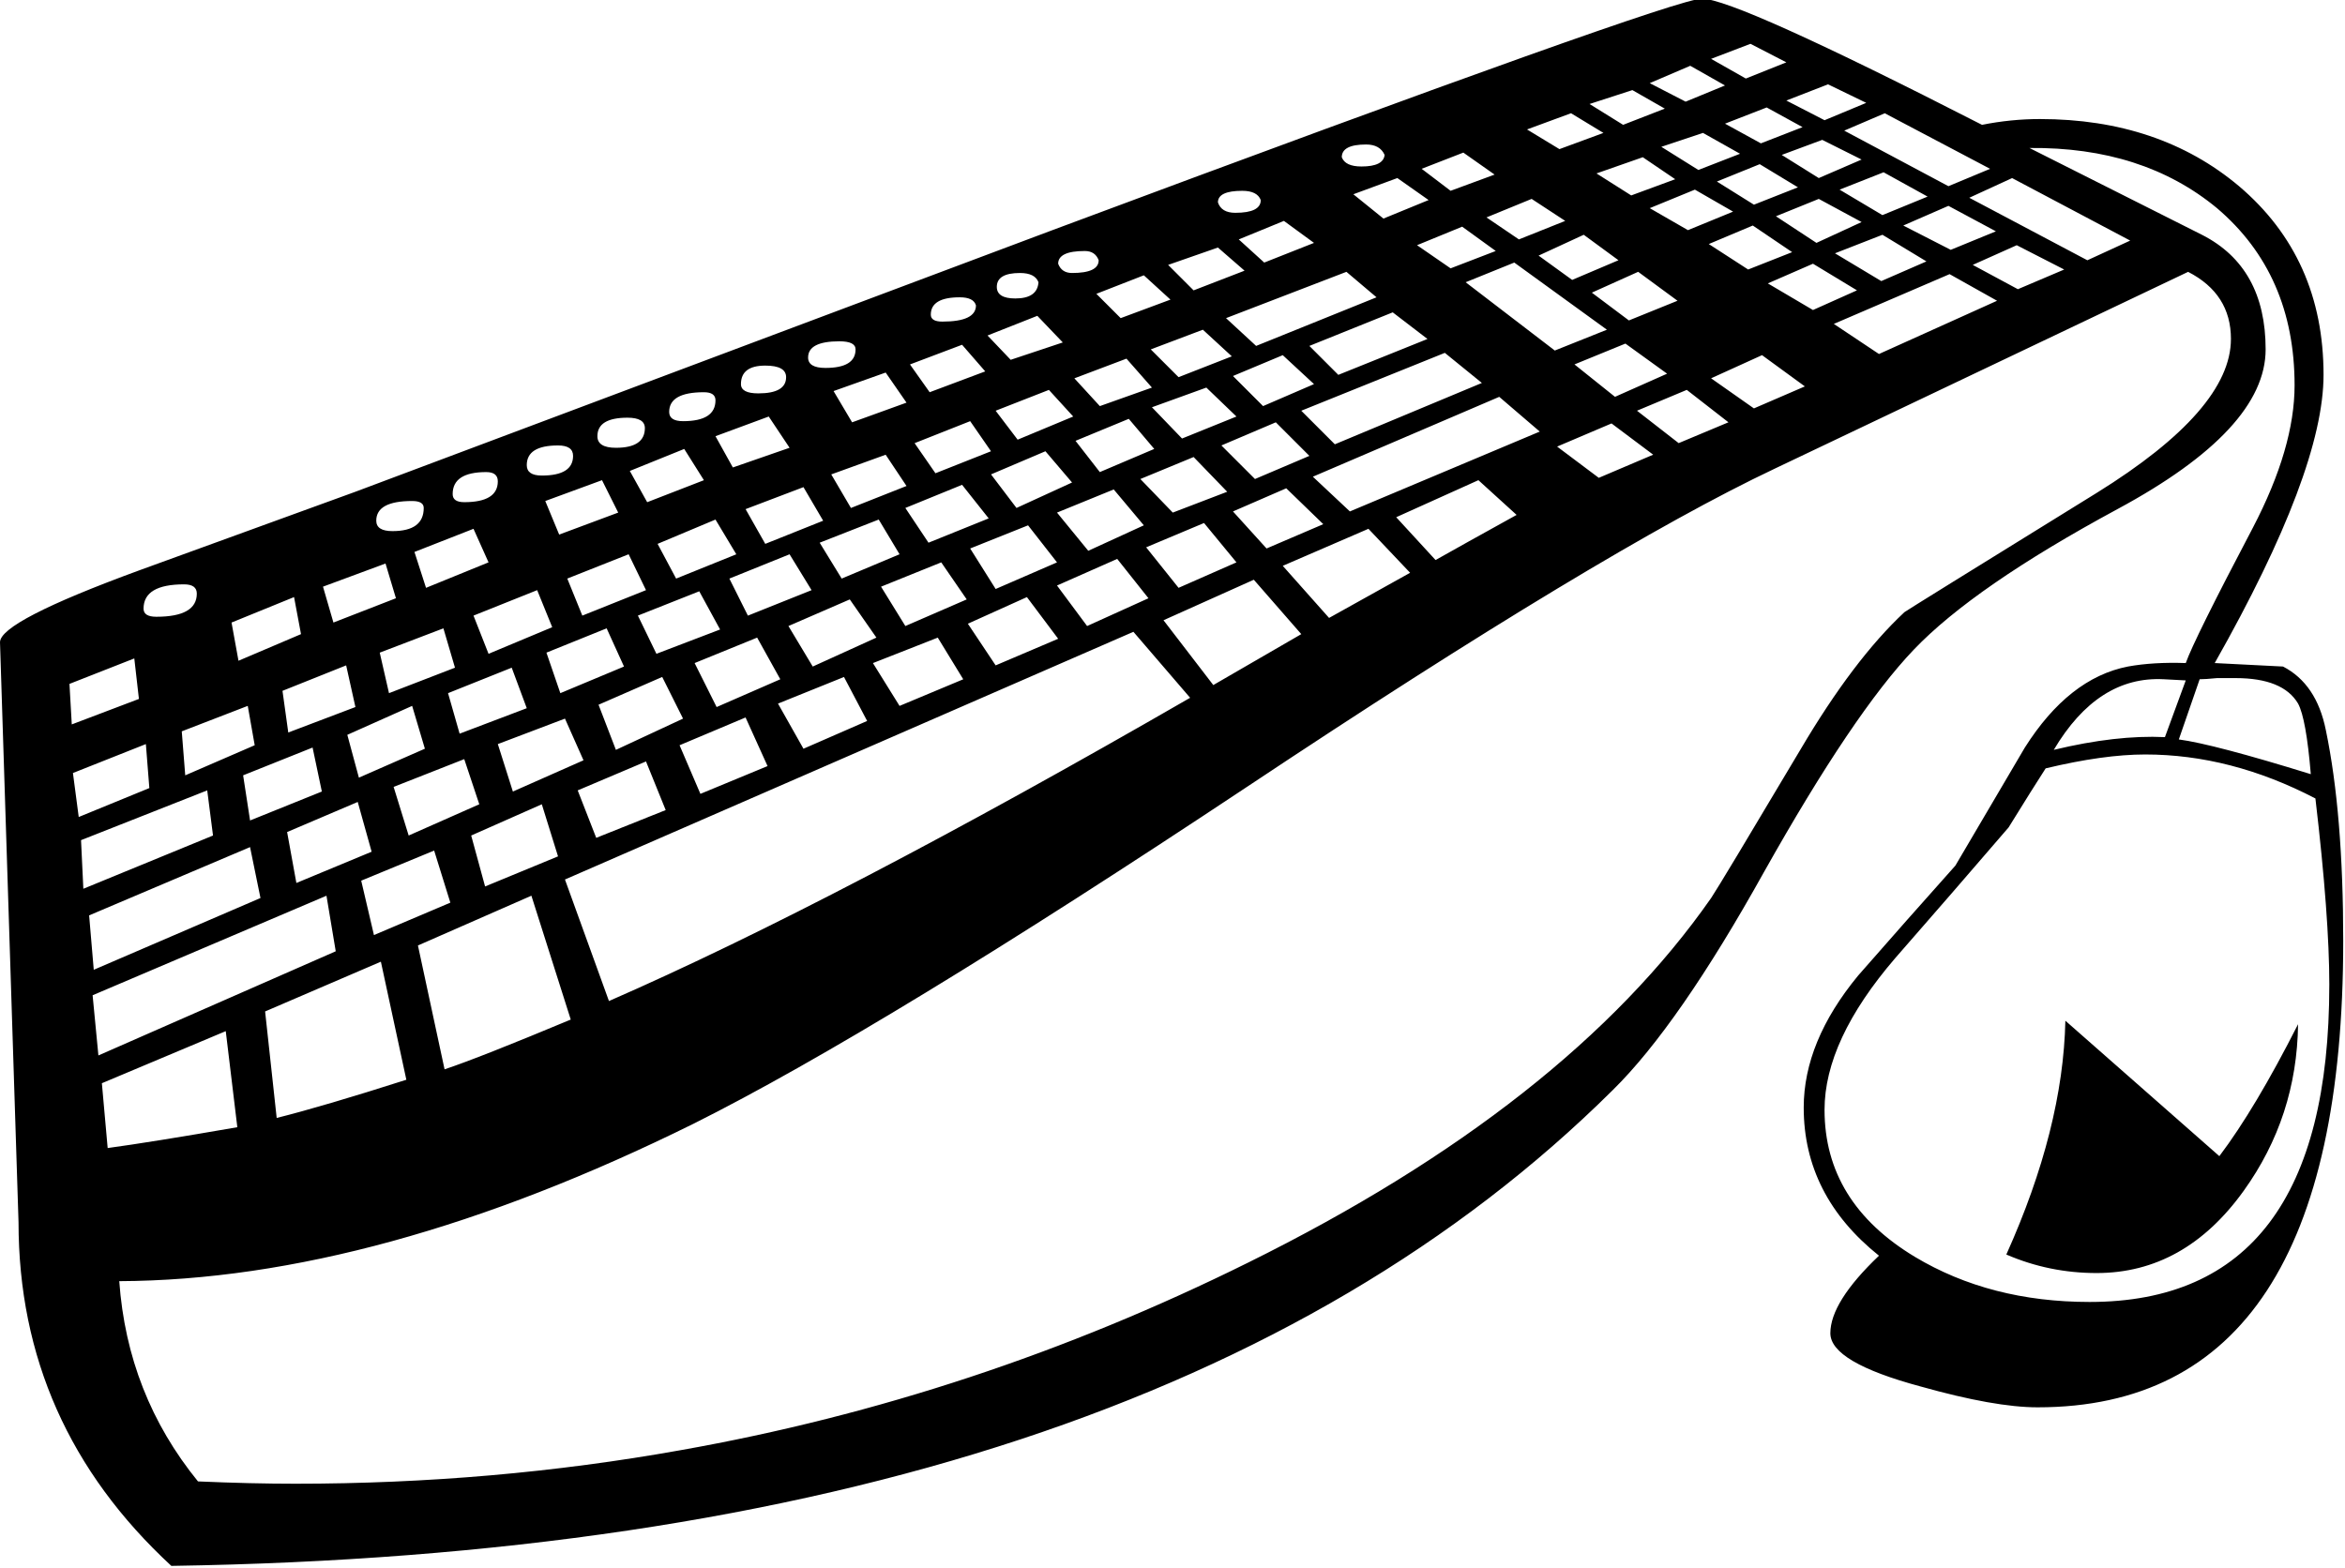 <?xml version="1.0" encoding="UTF-8" standalone="no"?>
<svg
   xmlns:dc="http://purl.org/dc/elements/1.1/"
   xmlns:cc="http://creativecommons.org/ns#"
   xmlns:rdf="http://www.w3.org/1999/02/22-rdf-syntax-ns#"
   xmlns:svg="http://www.w3.org/2000/svg"
   xmlns="http://www.w3.org/2000/svg"
   xmlns:sodipodi="http://sodipodi.sourceforge.net/DTD/sodipodi-0.dtd"
   xmlns:inkscape="http://www.inkscape.org/namespaces/inkscape"
   stroke-miterlimit="10"
   font-weight="normal"
   font-style="normal"
   font-size="12"
   id="svg5249"
   version="1.1"
   inkscape:version="0.91 r13725"
   sodipodi:docname="keyboard_and_mouse.svg"
   width="85.737"
   height="57.355"
   style="font-style:normal;font-weight:normal;font-size:12px;font-family:Dialog;color-interpolation:auto;fill:#000000;fill-opacity:1;stroke:#000000;stroke-width:1;stroke-linecap:square;stroke-linejoin:miter;stroke-miterlimit:10;stroke-dasharray:none;stroke-dashoffset:0;stroke-opacity:1;color-rendering:auto;image-rendering:auto;shape-rendering:auto;text-rendering:auto">
  <sodipodi:namedview
     pagecolor="#ffffff"
     bordercolor="#666666"
     borderopacity="1"
     objecttolerance="10"
     gridtolerance="10"
     guidetolerance="10"
     inkscape:pageopacity="0"
     inkscape:pageshadow="2"
     inkscape:window-width="1440"
     inkscape:window-height="837"
     id="namedview5258"
     showgrid="false"
     fit-margin-top="0"
     fit-margin-left="0"
     fit-margin-right="0"
     fit-margin-bottom="0"
     inkscape:zoom="2.36"
     inkscape:cx="44.49894"
     inkscape:cy="-32.737902"
     inkscape:window-x="-8"
     inkscape:window-y="-8"
     inkscape:window-maximized="1"
     inkscape:current-layer="svg5249" />
  <!--Unicode Character 'KEYBOARD AND MOUSE' (U+1F5A6)-->
  <defs
     id="genericDefs" />
  <g
     id="g5252"
     transform="matrix(0.301,0,0,0.301,-0.508,-64.726)">
    <g
       id="g5254">
      <path
         d="m 286.312,329.344 q 0,56.672 -37.125,56.672 -5.203,0 -14.203,-2.531 -10.969,-2.953 -10.969,-6.469 0,-3.797 5.906,-9.422 -9.141,-7.313 -9.141,-18 0,-8.016 6.609,-16.031 5.906,-6.75 11.812,-13.359 4.219,-7.172 8.438,-14.344 5.344,-8.438 12.516,-9.844 3.094,-0.562 7.031,-0.422 0.984,-2.813 8.156,-16.453 5.062,-9.703 5.062,-17.297 0,-13.5 -9.422,-21.516 -9,-7.453 -22.781,-7.312 l 20.953,10.547 q 7.734,3.938 7.734,13.922 0,9.703 -18,19.406 -17.438,9.422 -24.75,17.086 -7.312,7.664 -18.141,26.93 -10.406,18.703 -18.422,26.578 Q 141.188,403.453 22.5,405.281 3.938,388.125 3.938,363.516 l -2.25,-70.453 q 0,-2.531 16.875,-8.719 l 26.297,-9.563 Q 87.188,258.891 129.516,243 q 75.375,-28.125 78.891,-28.125 4.078,0 34.031,15.328 3.516,-0.703 7.031,-0.703 14.484,0 24.187,8.156 10.266,8.719 10.266,22.922 0,11.672 -13.219,35.016 L 279,296.016 q 4.078,2.109 5.203,7.734 2.109,10.125 2.109,25.594 z m -25.875,-85.078 -14.344,-7.594 -5.203,2.391 14.344,7.594 5.203,-2.391 z m -17.016,-8.719 -12.797,-6.75 -4.922,2.109 12.656,6.75 5.062,-2.109 z m 9,12.234 -5.766,-2.953 -5.344,2.391 5.484,2.953 5.625,-2.391 z m -24.047,-20.25 -4.641,-2.25 -5.062,1.969 4.641,2.391 5.062,-2.109 z m 15.75,15.609 -5.766,-3.094 -5.484,2.391 5.766,2.953 5.484,-2.25 z m -8.297,-4.219 -5.344,-2.953 -5.344,2.109 5.203,3.094 5.484,-2.25 z m -17.156,-16.312 -4.359,-2.25 -4.781,1.828 4.219,2.391 4.922,-1.969 z m 9.141,11.812 -4.781,-2.391 -4.922,1.828 4.5,2.812 5.203,-2.25 z m -7.172,-3.938 -4.359,-2.391 -5.062,1.969 4.359,2.391 5.062,-1.969 z m 15.047,16.312 -5.344,-3.234 -5.766,2.25 5.625,3.375 5.484,-2.391 z m -24.469,-21.375 -4.219,-2.391 -4.922,2.109 4.359,2.25 4.781,-1.969 z m 33.047,26.156 -5.766,-3.234 -14.062,6.047 5.484,3.656 14.344,-6.469 z m -16.453,-9.562 -5.203,-2.812 -5.203,2.109 4.922,3.234 5.484,-2.531 z m -7.734,-4.219 -4.641,-2.812 -5.203,2.109 4.5,2.812 5.344,-2.109 z m -7.031,-4.078 -4.5,-2.531 -5.062,1.688 4.5,2.812 5.062,-1.969 z m 14.203,16.594 -5.344,-3.234 -5.484,2.391 5.484,3.234 5.344,-2.391 z m -23.344,-22.078 -3.937,-2.25 -5.203,1.688 4.078,2.531 5.062,-1.969 z m 78.469,80.859 q -0.562,-6.75 -1.547,-8.578 -1.828,-3.094 -7.594,-3.094 -0.703,0 -2.25,0 -1.406,0.141 -2.109,0.141 l -2.531,7.312 q 4.219,0.562 16.031,4.219 z m -63,-63.422 -4.781,-3.234 -5.344,2.25 4.781,3.094 5.344,-2.109 z m -7.172,-4.922 -4.641,-2.672 -5.484,2.25 4.641,2.672 5.484,-2.25 z m -7.031,-3.938 -3.938,-2.672 -5.625,1.969 4.219,2.672 5.344,-1.969 z m -8.719,-5.625 -3.938,-2.391 -5.344,1.969 3.938,2.391 5.344,-1.969 z m 70.734,66.516 -2.672,-0.141 q -8.016,-0.422 -13.359,8.578 7.594,-1.828 13.5,-1.547 l 2.531,-6.891 z m -46.266,-35.719 -5.203,-3.797 -6.188,2.812 5.203,3.656 6.188,-2.672 z m -15.469,-10.406 -4.781,-3.516 -5.625,2.531 4.5,3.375 5.906,-2.391 z m -7.172,-4.922 -4.219,-3.094 -5.484,2.531 4.078,2.953 5.625,-2.391 z m -6.469,-4.781 -4.078,-2.672 -5.484,2.25 3.938,2.672 5.625,-2.25 z m -8.578,-5.625 -3.797,-2.672 -5.062,1.969 3.516,2.672 5.344,-1.969 z m 28.406,30.094 -5.062,-3.938 -6.047,2.531 5.063,3.938 6.047,-2.531 z m -7.453,-5.906 -5.062,-3.656 -6.188,2.531 4.922,3.938 6.328,-2.812 z m -7.312,-5.344 -11.25,-8.156 -5.906,2.391 10.828,8.297 6.328,-2.531 z m -13.5,-9.563 -4.078,-2.953 -5.484,2.25 4.078,2.812 5.484,-2.109 z m -13.5,-11.672 q -0.562,-1.266 -2.25,-1.266 -2.953,0 -2.953,1.547 0.422,1.125 2.391,1.125 2.672,0 2.812,-1.406 z m 5.344,5.484 -3.797,-2.672 -5.344,1.969 3.656,2.953 5.484,-2.25 z m 27.281,30.937 -5.062,-3.797 -6.609,2.812 5.062,3.797 6.609,-2.813 z m 82.125,64.406 q 0,-8.297 -1.688,-22.641 -10.266,-5.344 -20.672,-5.344 -5.062,0 -12.094,1.688 -1.547,2.391 -4.5,7.172 -6.891,8.016 -13.781,15.891 -8.578,9.984 -8.578,18.422 0,11.25 10.969,17.859 9.141,5.484 21.234,5.484 29.109,0 29.109,-38.531 z M 154.828,239.344 q -0.422,-1.125 -2.25,-1.125 -2.953,0 -2.953,1.406 0.422,1.266 2.109,1.266 3.094,0 3.094,-1.547 z m 6.469,5.203 -3.656,-2.672 -5.484,2.25 3.094,2.812 6.047,-2.391 z m 13.781,11.672 -4.219,-3.234 -10.125,4.078 3.516,3.516 10.828,-4.359 z m 6.609,5.344 -4.5,-3.656 -17.438,7.031 4.078,4.078 17.859,-7.453 z m -12.797,-10.406 -3.656,-3.094 -14.625,5.625 3.656,3.375 14.625,-5.906 z m 19.828,16.313 -4.922,-4.219 -22.641,9.703 4.5,4.219 23.063,-9.703 z m -35.859,-19.547 -3.234,-2.812 -6.047,2.109 3.094,3.094 6.188,-2.391 z m 33.047,29.672 -4.641,-4.219 -9.984,4.5 4.781,5.203 q 3.234,-1.828 9.844,-5.484 z m -24.609,-15.891 -3.797,-3.516 -6.047,2.531 3.656,3.656 6.188,-2.672 z m -9.984,-3.375 -3.516,-3.234 -6.328,2.391 3.375,3.375 6.469,-2.531 z m -7.453,-6.891 -3.234,-2.953 -5.766,2.25 2.953,2.953 6.047,-2.25 z m -8.719,-4.781 q -0.422,-1.125 -1.688,-1.125 -3.234,0 -3.234,1.547 0.422,1.125 1.687,1.125 3.234,0 3.234,-1.547 z m 25.594,23.766 -4.078,-4.078 -6.609,2.812 4.078,4.078 6.609,-2.812 z m -8.859,-4.781 -3.656,-3.516 -6.609,2.391 3.656,3.797 6.609,-2.672 z m 21.094,18.984 -5.063,-5.344 -10.406,4.5 5.625,6.328 9.844,-5.484 z m -10.547,-5.906 -4.5,-4.359 -6.469,2.812 4.078,4.5 6.891,-2.953 z m -34.594,-29.391 q -0.422,-1.125 -2.25,-1.125 -2.812,0 -2.812,1.688 0,1.406 2.25,1.406 2.672,0 2.812,-1.969 z m 13.781,12.797 -3.094,-3.516 -6.328,2.391 3.094,3.375 6.328,-2.25 z m 9.141,12.656 -4.078,-4.219 -6.469,2.672 3.938,4.078 6.609,-2.531 z m -19.969,-18.141 -3.094,-3.234 -6.047,2.391 2.812,2.953 6.328,-2.109 z m 11.109,12.938 -3.094,-3.656 -6.469,2.672 2.953,3.797 6.609,-2.812 z m -21.656,-17.438 q -0.281,-0.984 -1.969,-0.984 -3.516,0 -3.516,2.109 0,0.844 1.406,0.844 4.078,0 4.078,-1.969 z m 31.641,31.219 -3.938,-4.781 -7.031,2.953 3.938,4.922 7.031,-3.094 z m -19.828,-17.719 -2.953,-3.234 -6.469,2.531 2.672,3.516 6.75,-2.812 z m 27.703,26.438 -5.766,-6.609 -10.969,4.922 6.047,7.875 10.688,-6.188 z m -19.125,-13.219 -3.656,-4.359 -6.891,2.812 3.797,4.641 6.75,-3.094 z m -19.266,-18.703 -2.812,-3.234 -6.328,2.391 2.391,3.375 6.75,-2.531 z m 10.547,13.5 -3.234,-3.797 -6.609,2.812 3.094,4.078 6.75,-3.094 z m 9.281,14.063 -3.797,-4.781 -7.312,3.234 3.656,4.922 7.453,-3.375 z m -19.125,-17.859 -2.531,-3.656 -6.75,2.672 2.531,3.656 6.75,-2.672 z m -16.453,-12.375 q 0,-0.984 -1.969,-0.984 -3.797,0 -3.797,1.969 0,1.266 2.109,1.266 3.656,0 3.656,-2.25 z m 6.188,6.469 -2.531,-3.656 -6.328,2.25 2.25,3.797 6.609,-2.391 z m 18.281,19.406 -3.516,-4.5 -7.031,2.812 3.094,4.922 7.453,-3.234 z m -8.297,-5.344 -3.234,-4.078 -6.891,2.812 2.813,4.219 7.312,-2.953 z m -9.984,-3.938 -2.531,-3.797 -6.609,2.391 2.391,4.078 6.75,-2.672 z m -14.625,-13.219 q 0,-1.406 -2.531,-1.406 -2.953,0 -2.953,2.25 0,1.125 2.109,1.125 3.375,0 3.375,-1.969 z m 33.047,31.781 -3.797,-5.062 -7.172,3.234 3.375,5.062 7.594,-3.234 z m -11.109,-4.781 -3.094,-4.5 -7.312,2.953 2.953,4.781 7.453,-3.234 z m -21.516,-18.422 -2.531,-3.797 -6.469,2.391 2.109,3.797 6.891,-2.391 z m 13.359,12.938 -2.531,-4.219 -7.172,2.813 2.672,4.359 7.031,-2.953 z m 161.719,-26.156 q 0,-5.484 -5.203,-8.156 l -50.203,23.906 q -20.812,9.844 -64.125,38.672 -44.438,29.531 -67.219,40.922 -38.391,18.984 -69.75,19.125 0.984,13.781 9.562,24.328 6.469,0.281 11.812,0.281 24.047,0 46.828,-4.078 35.719,-6.328 68.906,-22.781 38.672,-19.125 56.25,-44.297 1.125,-1.688 10.828,-18 6.469,-10.969 12.656,-16.734 0.141,-0.141 23.344,-14.484 16.312,-10.125 16.312,-18.703 z m -184.078,7.453 q 0,-0.984 -1.406,-0.984 -4.219,0 -4.219,2.391 0,1.125 1.687,1.125 3.938,0 3.938,-2.531 z m 13.078,14.625 -2.391,-4.078 -7.031,2.672 2.391,4.219 7.031,-2.812 z m 17.016,19.266 -3.094,-5.062 -7.875,3.094 3.234,5.203 7.734,-3.234 z m -10.547,-5.062 -3.234,-4.641 -7.453,3.234 2.953,4.922 7.734,-3.516 z m -20.953,-19.125 -2.391,-3.797 -6.609,2.672 2.109,3.797 6.891,-2.672 z m -7.172,-6.328 q 0,-1.266 -2.109,-1.266 -3.656,0 -3.656,2.25 0,1.406 2.25,1.406 3.516,0 3.516,-2.391 z m 20.25,19.688 -2.672,-4.359 -7.313,2.953 2.25,4.5 7.734,-3.094 z m -9.141,-4.359 -2.531,-4.219 -7.031,2.953 2.25,4.219 7.312,-2.953 z m 15.891,20.25 -2.812,-5.344 -8.016,3.234 3.094,5.484 7.734,-3.375 z M 71.297,270.422 q 0,-1.266 -1.828,-1.266 -3.797,0 -3.797,2.391 0,1.266 1.828,1.266 3.797,0 3.797,-2.391 z m 5.484,6.891 -1.969,-3.938 -6.891,2.531 1.688,4.078 7.172,-2.672 z m 19.688,20.25 -2.813,-5.062 -7.594,3.094 2.672,5.344 7.734,-3.375 z m 49.781,2.25 -6.891,-8.016 -69.047,30.094 5.344,14.766 q 27.703,-12.094 70.594,-36.844 z m -57.094,-8.297 -2.531,-4.641 -7.453,2.953 2.25,4.641 7.734,-2.953 z m -9,-4.781 -2.109,-4.359 -7.453,2.953 1.828,4.5 7.734,-3.094 z m -18,-13.219 q 0,-1.125 -1.406,-1.125 -4.078,0 -4.078,2.672 0,0.984 1.406,0.984 4.078,0 4.078,-2.531 z m 32.766,34.594 -2.672,-5.906 -8.016,3.375 2.531,5.906 8.156,-3.375 z m -10.266,-5.766 -2.531,-5.063 -7.734,3.375 2.109,5.484 8.156,-3.797 z m -7.172,-6.328 -2.109,-4.641 -7.312,2.953 1.688,4.922 7.734,-3.234 z m -16.453,-12.656 -1.828,-4.078 -7.172,2.813 1.406,4.359 7.594,-3.094 z m 7.734,7.875 -1.828,-4.5 -7.734,3.094 1.828,4.641 7.734,-3.234 z M 53.156,276.75 q 0,-0.844 -1.406,-0.844 -4.359,0 -4.359,2.391 0,1.266 1.969,1.266 3.797,0 3.797,-2.812 z m 29.391,36.703 -2.391,-5.906 -8.297,3.516 2.25,5.766 8.438,-3.375 z m -16.875,-12.375 -1.828,-4.922 -7.734,3.094 1.406,4.922 8.156,-3.094 z m 6.891,6.328 -2.25,-5.062 -8.156,3.094 1.828,5.766 8.578,-3.797 z M 49.781,287.719 48.516,283.5 l -7.594,2.812 1.266,4.359 7.594,-2.953 z m 7.172,8.437 -1.406,-4.781 -7.734,2.953 1.125,4.922 8.016,-3.094 z M 69.469,319.078 67.5,312.75 l -8.578,3.797 1.688,6.188 8.859,-3.656 z M 53.297,306 51.75,300.797 l -7.875,3.516 1.406,5.203 L 53.297,306 Z m 6.609,6.75 -1.828,-5.484 -8.578,3.375 1.828,5.906 8.578,-3.797 z M 38.25,292.078 l -0.844,-4.5 -7.594,3.094 0.844,4.641 7.594,-3.234 z m 6.609,8.859 -1.125,-5.062 -7.734,3.094 0.703,5.062 8.156,-3.094 z M 25.594,287.156 q 0,-1.125 -1.547,-1.125 -4.922,0 -4.922,2.953 0,0.984 1.547,0.984 4.922,0 4.922,-2.813 z m 30.797,37.547 -1.969,-6.328 -8.859,3.656 1.547,6.609 9.281,-3.938 z m 14.625,14.203 -4.781,-15.047 -13.781,6.047 3.234,15.047 q 4.219,-1.406 15.328,-6.047 z m -30.234,-27.703 -1.125,-5.344 -8.437,3.375 0.844,5.484 8.719,-3.516 z m 6.047,7.312 -1.688,-6.047 -8.578,3.656 1.125,6.188 9.141,-3.797 z m -14.203,-12.938 -0.844,-4.781 -8.016,3.094 0.422,5.344 8.438,-3.656 z M 18.562,299.953 18,295.031 l -7.875,3.094 0.281,4.922 8.156,-3.094 z m 1.266,10.828 -0.422,-5.344 -8.859,3.516 0.703,5.344 8.578,-3.516 z m 7.734,5.766 -0.703,-5.484 -15.328,6.047 0.281,5.906 15.75,-6.469 z m 23.484,29.672 -3.094,-14.344 -14.062,6.047 1.406,12.938 q 5.625,-1.406 15.75,-4.641 z m -17.719,-22.078 -1.266,-6.188 -19.547,8.297 0.562,6.609 20.25,-8.719 z m 9.141,6.469 -1.125,-6.75 -28.406,12.094 0.703,7.312 28.828,-12.656 z m -11.953,21.375 -1.406,-11.672 -15.047,6.328 0.703,7.875 q 5.203,-0.703 15.75,-2.531 z m 250.312,-12.516 q -0.141,11.25 -6.609,20.25 -7.172,9.984 -17.859,9.984 -5.766,0 -10.969,-2.25 6.891,-15.328 7.172,-28.406 L 271.266,355.5 q 4.359,-5.766 9.562,-16.031 z"
         id="path5256"
         inkscape:connector-curvature="0"
         style="stroke:none" />
    </g>
  </g>
</svg>
